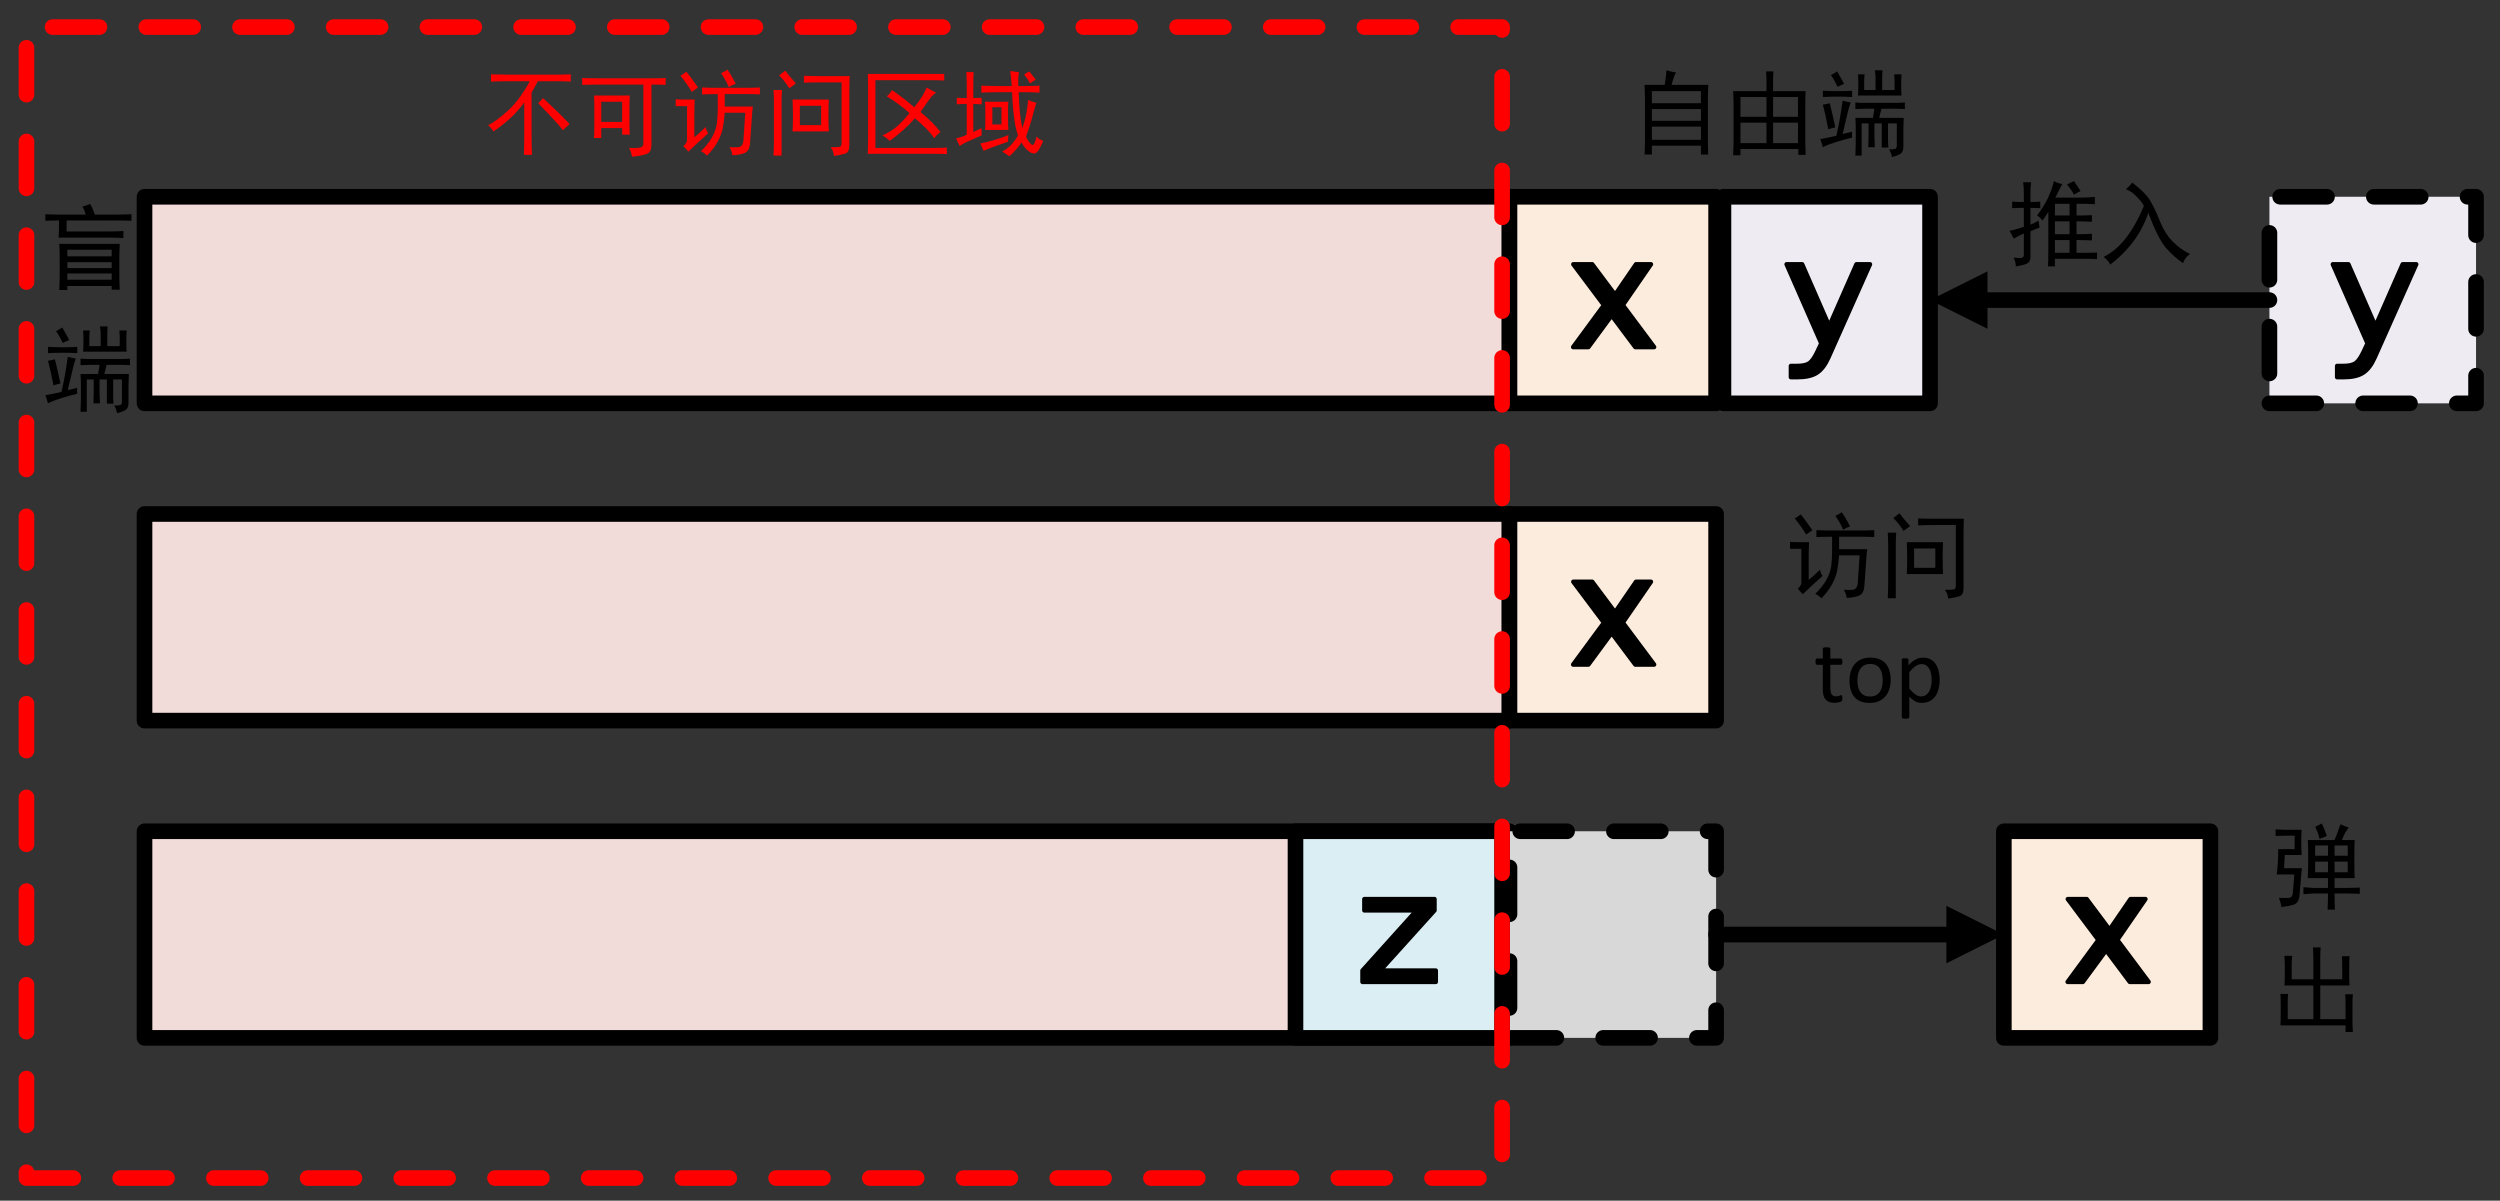 <?xml version="1.0" encoding="UTF-8"?>
<svg xmlns="http://www.w3.org/2000/svg" xmlns:xlink="http://www.w3.org/1999/xlink" width="480.24pt" height="230.64pt" viewBox="0 0 480.24 230.64" version="1.1">
<rect x="0" y="0" width="480.24" height="230.64" fill="#333333" stroke="none"/>
<defs>
<g>
<symbol overflow="visible" id="glyph0-0">
<path style="stroke:none;" d="M 3.75 0 L 3.75 -18.75 L 14.328 -18.75 L 14.328 0 Z M 4.688 -0.938 L 13.391 -0.938 L 13.391 -17.812 L 4.688 -17.812 Z M 4.688 -0.938 "/>
</symbol>
<symbol overflow="visible" id="glyph0-1">
<path style="stroke:none;" d="M 1.359 0 L 7.281 -8.047 L 1.391 -15.906 L 5.016 -15.906 L 9.406 -10.031 L 13.438 -15.906 L 16.297 -15.906 L 10.891 -8.062 L 16.906 0 L 13.297 0 L 8.75 -6.078 L 4.281 0 Z M 1.359 0 "/>
</symbol>
<symbol overflow="visible" id="glyph1-0">
<path style="stroke:none;" d="M 3.75 0 L 3.75 -18.75 L 14.328 -18.75 L 14.328 0 Z M 4.688 -0.938 L 13.391 -0.938 L 13.391 -17.812 L 4.688 -17.812 Z M 4.688 -0.938 "/>
</symbol>
<symbol overflow="visible" id="glyph1-1">
<path style="stroke:none;" d="M 1.359 0 L 7.281 -8.047 L 1.391 -15.906 L 5.016 -15.906 L 9.406 -10.031 L 13.438 -15.906 L 16.297 -15.906 L 10.891 -8.062 L 16.906 0 L 13.297 0 L 8.75 -6.078 L 4.281 0 Z M 1.359 0 "/>
</symbol>
<symbol overflow="visible" id="glyph1-2">
<path style="stroke:none;" d="M 2.078 5.781 L 2.078 3.625 L 3.25 3.625 C 4.344 3.625 5.141 3.445 5.641 3.094 C 6.141 2.738 6.66 1.984 7.203 0.828 L 7.922 -0.703 L 1.25 -15.906 L 4.234 -15.906 L 9.438 -4 L 14.672 -15.906 L 17.266 -15.906 L 9.266 2.031 C 8.641 3.426 7.891 4.398 7.016 4.953 C 6.148 5.504 4.914 5.781 3.312 5.781 Z M 2.078 5.781 "/>
</symbol>
<symbol overflow="visible" id="glyph1-3">
<path style="stroke:none;" d="M 2 0 L 2 -2.172 L 12.406 -13.734 L 2.359 -13.734 L 2.359 -15.906 L 15.828 -15.906 L 15.828 -13.734 L 5.391 -2.172 L 16.078 -2.172 L 16.078 0 Z M 2 0 "/>
</symbol>
<symbol overflow="visible" id="glyph2-0">
<path style="stroke:none;" d="M 15.75 0.922 L 1.969 0.922 L 1.969 -13.578 L 15.75 -13.578 Z M 15.188 -13.078 L 2.469 -13.078 L 2.469 0.422 L 15.188 0.422 Z M 15.188 -13.078 "/>
</symbol>
<symbol overflow="visible" id="glyph2-1">
<path style="stroke:none;" d="M 16.812 -12.516 C 15.969 -12.566 15.238 -12.594 14.625 -12.594 L 10.484 -12.594 C 10.148 -11.938 9.75 -11.207 9.281 -10.406 L 9.281 -1.625 C 9.281 -0.688 9.305 0.367 9.359 1.547 L 7.812 1.547 C 7.852 0.422 7.875 -0.633 7.875 -1.625 L 7.875 -8.516 C 6.426 -6.492 4.457 -4.641 1.969 -2.953 C 1.594 -3.516 1.242 -3.914 0.922 -4.156 C 1.859 -4.57 3.098 -5.473 4.641 -6.859 C 6.191 -8.242 7.625 -10.156 8.938 -12.594 L 4.297 -12.594 C 3.398 -12.594 2.461 -12.566 1.484 -12.516 L 1.484 -13.922 C 2.891 -13.879 3.969 -13.859 4.719 -13.859 L 14.562 -13.859 C 15.164 -13.859 15.914 -13.879 16.812 -13.922 Z M 15.328 -3.172 C 14.441 -4.297 12.848 -6.031 10.547 -8.375 C 10.922 -8.695 11.227 -9.023 11.469 -9.359 C 12.594 -8.328 13.551 -7.422 14.344 -6.641 C 15.145 -5.867 15.895 -5.109 16.594 -4.359 C 16.125 -3.984 15.703 -3.586 15.328 -3.172 Z M 15.328 -3.172 "/>
</symbol>
<symbol overflow="visible" id="glyph2-2">
<path style="stroke:none;" d="M 10.125 -9.844 C 10.082 -9.238 10.062 -8.562 10.062 -7.812 L 10.062 -4.359 C 10.062 -3.566 10.082 -2.891 10.125 -2.328 L 8.656 -2.328 L 8.656 -3.594 L 4.641 -3.594 L 4.641 -1.688 L 3.234 -1.688 C 3.285 -2.02 3.312 -2.562 3.312 -3.312 L 3.312 -7.812 C 3.312 -8.562 3.285 -9.238 3.234 -9.844 Z M 14.625 -13.156 C 15.375 -13.156 16.172 -13.176 17.016 -13.219 L 17.016 -11.891 C 16.266 -11.93 15.492 -11.953 14.703 -11.953 L 14.281 -11.953 L 14.281 -0.359 C 14.281 0.492 14.031 1.047 13.531 1.297 C 13.039 1.555 12.047 1.758 10.547 1.906 C 10.453 1.289 10.266 0.727 9.984 0.219 C 10.973 0.258 11.676 0.234 12.094 0.141 C 12.52 0.047 12.734 -0.211 12.734 -0.641 L 12.734 -11.953 L 4.297 -11.953 C 3.078 -11.953 1.973 -11.93 0.984 -11.891 L 0.984 -13.219 C 1.973 -13.176 3.051 -13.156 4.219 -13.156 Z M 8.656 -4.781 L 8.656 -8.656 L 4.641 -8.656 L 4.641 -4.781 Z M 8.656 -4.781 "/>
</symbol>
<symbol overflow="visible" id="glyph2-3">
<path style="stroke:none;" d="M 5.766 0.844 C 6.703 -0.051 7.426 -0.969 7.938 -1.906 C 8.457 -2.844 8.766 -3.781 8.859 -4.719 C 8.953 -5.656 9 -6.566 9 -7.453 L 9 -10.125 C 7.969 -10.125 6.961 -10.102 5.984 -10.062 L 5.984 -11.391 C 6.828 -11.348 7.531 -11.328 8.094 -11.328 L 15.125 -11.328 C 15.633 -11.328 16.289 -11.348 17.094 -11.391 L 17.094 -10.062 C 16.383 -10.102 15.633 -10.125 14.844 -10.125 L 10.344 -10.125 L 10.344 -7.734 L 15.75 -7.734 C 15.656 -7.223 15.586 -6.5 15.547 -5.562 L 15.188 -0.5 C 15.094 0.352 14.773 0.906 14.234 1.156 C 13.703 1.414 12.895 1.57 11.812 1.625 C 11.77 1.156 11.582 0.641 11.25 0.078 C 12.145 0.117 12.781 0.102 13.156 0.031 C 13.531 -0.039 13.785 -0.406 13.922 -1.062 L 14.281 -6.547 L 10.344 -6.547 C 10.25 -5.422 10.129 -4.469 9.984 -3.688 C 9.848 -2.914 9.547 -2.07 9.078 -1.156 C 8.609 -0.238 7.906 0.707 6.969 1.688 C 6.5 1.27 6.098 0.988 5.766 0.844 Z M 7.172 -2.609 C 6.234 -1.766 5.484 -1.082 4.922 -0.562 C 4.359 -0.039 3.844 0.453 3.375 0.922 C 3 0.492 2.672 0.141 2.391 -0.141 C 2.91 -0.566 3.145 -1.016 3.094 -1.484 L 3.094 -7.812 L 0.922 -7.812 L 0.922 -9.141 C 1.484 -9.098 2.02 -9.078 2.531 -9.078 L 4.578 -9.078 C 4.523 -8.18 4.5 -7.266 4.5 -6.328 L 4.5 -1.828 C 4.926 -2.16 5.656 -2.816 6.688 -3.797 C 6.727 -3.379 6.891 -2.984 7.172 -2.609 Z M 2.953 -14.422 C 3.379 -13.953 4.129 -12.941 5.203 -11.391 C 4.879 -11.16 4.484 -10.879 4.016 -10.547 C 3.305 -11.723 2.578 -12.754 1.828 -13.641 C 2.297 -13.922 2.672 -14.18 2.953 -14.422 Z M 9.641 -14.141 C 10.109 -14.328 10.504 -14.562 10.828 -14.844 C 11.297 -14.227 11.836 -13.312 12.453 -12.094 C 11.984 -11.957 11.535 -11.75 11.109 -11.469 C 10.828 -12.219 10.336 -13.109 9.641 -14.141 Z M 9.641 -14.141 "/>
</symbol>
<symbol overflow="visible" id="glyph2-4">
<path style="stroke:none;" d="M 12.312 -9.078 C 12.258 -8.047 12.234 -6.988 12.234 -5.906 C 12.234 -4.832 12.258 -3.848 12.312 -2.953 L 5.344 -2.953 C 5.395 -3.941 5.422 -4.906 5.422 -5.844 C 5.422 -6.781 5.395 -7.859 5.344 -9.078 Z M 16.312 -13.578 C 16.27 -12.68 16.25 -11.766 16.25 -10.828 L 16.25 -0.281 C 16.25 0.613 15.988 1.141 15.469 1.297 C 14.957 1.461 14.234 1.617 13.297 1.766 C 13.242 1.109 13.031 0.547 12.656 0.078 C 13.645 0.078 14.234 0.051 14.422 0 C 14.609 -0.051 14.723 -0.266 14.766 -0.641 L 14.766 -12.375 L 10.688 -12.375 C 9.52 -12.375 8.469 -12.352 7.531 -12.312 L 7.531 -13.641 C 8.469 -13.598 9.5 -13.578 10.625 -13.578 Z M 3.312 -10.906 C 3.258 -10.102 3.234 -9.445 3.234 -8.938 L 3.234 1.688 L 1.688 1.688 C 1.738 0.75 1.766 -0.117 1.766 -0.922 L 1.766 -8.578 C 1.766 -9.422 1.738 -10.195 1.688 -10.906 Z M 10.828 -4.156 L 10.828 -7.875 L 6.75 -7.875 L 6.75 -4.156 Z M 3.938 -14.625 C 4.5 -13.875 5.18 -13.055 5.984 -12.172 C 5.648 -11.93 5.227 -11.625 4.719 -11.25 C 4.062 -12.281 3.406 -13.102 2.75 -13.719 C 3.219 -14.094 3.613 -14.395 3.938 -14.625 Z M 3.938 -14.625 "/>
</symbol>
<symbol overflow="visible" id="glyph2-5">
<path style="stroke:none;" d="M 16.453 -12.734 C 15.754 -12.773 14.816 -12.797 13.641 -12.797 L 3.234 -12.797 L 3.234 0.219 L 14.703 0.219 C 15.641 0.219 16.391 0.191 16.953 0.141 L 16.953 1.406 C 16.336 1.363 15.539 1.344 14.562 1.344 L 1.766 1.344 C 1.805 0.207 1.828 -0.613 1.828 -1.125 L 1.828 -11.812 C 1.828 -12.613 1.805 -13.344 1.766 -14 L 16.453 -14 Z M 6.406 -10.906 C 8.039 -9.781 9.469 -8.676 10.688 -7.594 C 11.77 -8.863 12.566 -10.129 13.078 -11.391 C 13.598 -11.066 14.207 -10.738 14.906 -10.406 C 14.395 -10.082 13.953 -9.641 13.578 -9.078 C 13.203 -8.516 12.641 -7.719 11.891 -6.688 C 13.484 -5.375 14.77 -4.082 15.75 -2.812 C 15.188 -2.438 14.789 -2.039 14.562 -1.625 C 13.812 -2.75 12.566 -4.035 10.828 -5.484 C 10.129 -4.691 9.414 -3.969 8.688 -3.312 C 7.957 -2.656 7.055 -1.926 5.984 -1.125 C 5.555 -1.551 5.086 -1.906 4.578 -2.188 C 5.516 -2.602 6.359 -3.102 7.109 -3.688 C 7.859 -4.281 8.75 -5.207 9.781 -6.469 C 8.602 -7.551 7.148 -8.629 5.422 -9.703 C 5.891 -10.078 6.219 -10.477 6.406 -10.906 Z M 6.406 -10.906 "/>
</symbol>
<symbol overflow="visible" id="glyph2-6">
<path style="stroke:none;" d="M 12.797 -14.344 C 12.66 -13.738 12.613 -12.848 12.656 -11.672 L 14.141 -11.672 C 14.93 -11.672 15.797 -11.695 16.734 -11.75 L 16.734 -10.406 C 15.848 -10.457 14.984 -10.484 14.141 -10.484 L 12.734 -10.484 C 12.773 -9.211 12.844 -8.023 12.938 -6.922 C 13.031 -5.828 13.195 -4.719 13.438 -3.594 C 13.812 -4.664 14.066 -5.598 14.203 -6.391 C 14.348 -7.191 14.469 -8.062 14.562 -9 C 15.031 -8.77 15.566 -8.582 16.172 -8.438 C 16.035 -8.207 15.836 -7.586 15.578 -6.578 C 15.316 -5.566 15.082 -4.734 14.875 -4.078 C 14.664 -3.422 14.422 -2.719 14.141 -1.969 C 14.328 -1.5 14.594 -1.066 14.938 -0.672 C 15.289 -0.273 15.551 -0.25 15.719 -0.594 C 15.883 -0.945 16.035 -1.406 16.172 -1.969 C 16.453 -1.645 16.875 -1.363 17.438 -1.125 C 17.062 -0.188 16.688 0.504 16.312 0.953 C 15.938 1.398 15.422 1.391 14.766 0.922 C 14.109 0.453 13.617 -0.133 13.297 -0.844 C 13.016 -0.426 12.672 0.016 12.266 0.484 C 11.867 0.961 11.414 1.41 10.906 1.828 C 10.664 1.598 10.219 1.297 9.562 0.922 C 10.219 0.586 10.816 0.129 11.359 -0.453 C 11.898 -1.047 12.312 -1.625 12.594 -2.188 C 12.352 -2.938 12.176 -3.625 12.062 -4.25 C 11.945 -4.883 11.828 -5.766 11.703 -6.891 C 11.586 -8.016 11.508 -9.211 11.469 -10.484 L 8.859 -10.484 C 7.691 -10.484 6.594 -10.457 5.562 -10.406 L 5.562 -11.75 C 6.594 -11.695 7.691 -11.672 8.859 -11.672 L 11.391 -11.672 C 11.348 -12.516 11.254 -13.477 11.109 -14.562 C 11.672 -14.469 12.234 -14.395 12.797 -14.344 Z M 2.75 -11.953 C 2.75 -12.984 2.723 -13.781 2.672 -14.344 L 4.078 -14.344 C 4.035 -13.688 4.016 -12.891 4.016 -11.953 L 4.016 -9.359 C 4.391 -9.359 4.926 -9.379 5.625 -9.422 L 5.625 -8.156 C 4.926 -8.207 4.391 -8.234 4.016 -8.234 L 4.016 -2.812 C 4.242 -2.957 4.781 -3.219 5.625 -3.594 C 5.582 -3.219 5.582 -2.75 5.625 -2.188 C 5.02 -1.906 4.27 -1.578 3.375 -1.203 C 2.488 -0.828 1.832 -0.473 1.406 -0.141 C 1.176 -0.66 0.941 -1.156 0.703 -1.625 C 1.129 -1.719 1.516 -1.82 1.859 -1.938 C 2.211 -2.051 2.508 -2.18 2.75 -2.328 L 2.75 -8.234 C 2.094 -8.234 1.457 -8.207 0.844 -8.156 L 0.844 -9.422 C 1.406 -9.379 2.039 -9.359 2.75 -9.359 Z M 10.688 -4.922 C 10.688 -4.316 10.711 -3.754 10.766 -3.234 L 6.266 -3.234 C 6.305 -3.66 6.328 -4.062 6.328 -4.438 L 6.328 -7.109 C 6.328 -7.672 6.305 -8.188 6.266 -8.656 L 10.766 -8.656 C 10.711 -8.281 10.688 -7.906 10.688 -7.531 Z M 5.344 -0.641 C 6.094 -0.773 6.984 -0.992 8.016 -1.297 C 9.047 -1.609 9.961 -1.926 10.766 -2.25 C 10.711 -1.875 10.688 -1.453 10.688 -0.984 C 10.125 -0.797 9.383 -0.535 8.469 -0.203 C 7.562 0.117 6.734 0.445 5.984 0.781 C 5.797 0.312 5.582 -0.16 5.344 -0.641 Z M 9.422 -4.297 L 9.422 -7.594 L 7.672 -7.594 L 7.672 -4.297 Z M 14.906 -12.172 C 14.625 -12.734 14.25 -13.297 13.781 -13.859 C 14.062 -14.086 14.391 -14.297 14.766 -14.484 C 15.141 -14.016 15.562 -13.477 16.031 -12.875 C 15.613 -12.688 15.238 -12.453 14.906 -12.172 Z M 14.906 -12.172 "/>
</symbol>
<symbol overflow="visible" id="glyph2-7">
<path style="stroke:none;" d="M 9 -14.281 C 8.719 -13.852 8.438 -13.055 8.156 -11.891 L 15.188 -11.891 C 15.145 -10.805 15.125 -9.82 15.125 -8.938 L 15.125 -1.062 C 15.125 -0.207 15.145 0.641 15.188 1.484 L 13.781 1.484 L 13.781 -0.219 L 4.359 -0.219 L 4.359 1.484 L 2.953 1.484 C 3.004 0.586 3.031 -0.234 3.031 -0.984 L 3.031 -9 C 3.031 -9.844 3.004 -10.805 2.953 -11.891 L 6.828 -11.891 C 7.016 -13.148 7.129 -14.086 7.172 -14.703 C 7.734 -14.516 8.344 -14.375 9 -14.281 Z M 13.781 -1.344 L 13.781 -3.875 L 4.359 -3.875 L 4.359 -1.344 Z M 13.781 -8.375 L 13.781 -10.688 L 4.359 -10.688 L 4.359 -8.375 Z M 13.781 -5 L 13.781 -7.25 L 4.359 -7.25 L 4.359 -5 Z M 13.781 -5 "/>
</symbol>
<symbol overflow="visible" id="glyph2-8">
<path style="stroke:none;" d="M 8.375 -12.656 C 8.375 -13.219 8.348 -13.828 8.297 -14.484 L 9.703 -14.484 C 9.66 -13.879 9.641 -13.27 9.641 -12.656 L 9.641 -10.688 L 15.891 -10.688 C 15.848 -9.844 15.828 -9.07 15.828 -8.375 L 15.828 -1.266 C 15.828 -0.516 15.848 0.422 15.891 1.547 L 14.484 1.547 L 14.484 0.422 L 3.375 0.422 L 3.375 1.625 L 1.969 1.625 C 2.02 0.539 2.047 -0.352 2.047 -1.062 L 2.047 -8.516 C 2.047 -9.172 2.02 -9.895 1.969 -10.688 L 8.375 -10.688 Z M 8.375 -0.703 L 8.375 -4.641 L 3.375 -4.641 L 3.375 -0.703 Z M 8.375 -5.766 L 8.375 -9.562 L 3.375 -9.562 L 3.375 -5.766 Z M 14.422 -0.703 L 14.422 -4.641 L 9.641 -4.641 L 9.641 -0.703 Z M 14.422 -5.766 L 14.422 -9.562 L 9.641 -9.562 L 9.641 -5.766 Z M 14.422 -5.766 "/>
</symbol>
<symbol overflow="visible" id="glyph2-9">
<path style="stroke:none;" d="M 12.516 0.141 L 12.516 -4.5 L 11.109 -4.5 L 11.109 -1.906 C 11.109 -1.625 11.133 -0.961 11.188 0.078 L 9.922 0.078 C 9.961 -0.91 9.984 -1.547 9.984 -1.828 L 9.984 -4.5 L 8.656 -4.5 L 8.656 1.688 L 7.453 1.688 C 7.504 0.508 7.531 -0.848 7.531 -2.391 C 7.531 -3.941 7.504 -5 7.453 -5.562 L 10.828 -5.562 C 10.922 -6.07 11.016 -6.656 11.109 -7.312 L 9.078 -7.312 C 8.797 -7.312 8.254 -7.289 7.453 -7.25 L 7.453 -8.516 C 7.879 -8.461 8.375 -8.438 8.938 -8.438 L 15.125 -8.438 C 15.82 -8.438 16.43 -8.461 16.953 -8.516 L 16.953 -7.25 C 16.391 -7.289 15.781 -7.312 15.125 -7.312 L 12.453 -7.312 L 12.031 -5.562 L 16.734 -5.562 C 16.691 -4.531 16.672 -3.828 16.672 -3.453 L 16.672 -0.078 C 16.672 0.629 16.492 1.098 16.141 1.328 C 15.785 1.566 15.234 1.781 14.484 1.969 C 14.348 1.363 14.16 0.875 13.922 0.5 C 14.441 0.5 14.816 0.473 15.047 0.422 C 15.285 0.379 15.406 0.145 15.406 -0.281 L 15.406 -4.5 L 13.719 -4.5 L 13.719 -1.484 C 13.719 -0.961 13.738 -0.422 13.781 0.141 Z M 9.219 -13.922 C 9.164 -13.453 9.141 -12.914 9.141 -12.312 L 9.141 -10.906 L 11.328 -10.906 L 11.328 -13.156 C 11.328 -13.664 11.281 -14.18 11.188 -14.703 L 12.656 -14.703 C 12.613 -14.141 12.594 -13.578 12.594 -13.016 L 12.594 -10.906 L 14.984 -10.906 L 14.984 -12.375 C 14.984 -12.938 14.957 -13.453 14.906 -13.922 L 16.312 -13.922 C 16.27 -13.359 16.25 -12.656 16.25 -11.812 C 16.25 -11.02 16.27 -10.363 16.312 -9.844 L 7.953 -9.844 C 7.992 -10.5 8.016 -11.227 8.016 -12.031 C 8.016 -12.82 7.992 -13.453 7.953 -13.922 Z M 3.797 -2.109 C 4.129 -3.609 4.363 -4.77 4.5 -5.594 C 4.645 -6.414 4.812 -7.504 5 -8.859 C 5.508 -8.723 6.023 -8.609 6.547 -8.516 C 6.305 -7.898 6.082 -7.113 5.875 -6.156 C 5.664 -5.195 5.375 -3.969 5 -2.469 C 5.469 -2.562 6.078 -2.703 6.828 -2.891 C 6.773 -2.461 6.773 -2.086 6.828 -1.766 C 5.984 -1.578 4.961 -1.297 3.766 -0.922 C 2.566 -0.547 1.711 -0.211 1.203 0.078 C 1.016 -0.586 0.848 -1.109 0.703 -1.484 C 1.734 -1.672 2.766 -1.879 3.797 -2.109 Z M 2.25 -3.375 C 1.926 -5.156 1.578 -6.727 1.203 -8.094 C 1.805 -8.188 2.25 -8.281 2.531 -8.375 C 2.906 -6.875 3.258 -5.328 3.594 -3.734 C 3.164 -3.641 2.719 -3.52 2.25 -3.375 Z M 6.828 -9.562 C 5.93 -9.613 5.016 -9.641 4.078 -9.641 C 3.141 -9.641 2.18 -9.613 1.203 -9.562 L 1.203 -10.766 C 2.234 -10.711 3.191 -10.688 4.078 -10.688 C 5.016 -10.688 5.93 -10.711 6.828 -10.766 Z M 3.938 -14.484 C 4.406 -13.691 4.852 -12.895 5.281 -12.094 L 4.016 -11.531 C 3.641 -12.375 3.219 -13.125 2.75 -13.781 C 3.219 -14.02 3.613 -14.254 3.938 -14.484 Z M 3.938 -14.484 "/>
</symbol>
<symbol overflow="visible" id="glyph2-10">
<path style="stroke:none;" d="M 4.156 -12.797 C 4.102 -12.191 4.078 -11.629 4.078 -11.109 L 4.078 -8.297 L 8.234 -8.297 L 8.234 -12.453 C 8.234 -13.109 8.207 -13.766 8.156 -14.422 L 9.641 -14.422 C 9.586 -13.859 9.562 -13.203 9.562 -12.453 L 9.562 -8.297 L 13.781 -8.297 L 13.781 -10.906 C 13.781 -11.656 13.758 -12.266 13.719 -12.734 L 15.188 -12.734 C 15.145 -12.266 15.125 -11.629 15.125 -10.828 L 15.125 -8.938 C 15.125 -8.188 15.145 -7.578 15.188 -7.109 L 9.562 -7.109 L 9.562 -0.641 L 14.422 -0.641 L 14.422 -3.594 C 14.422 -4.289 14.395 -4.898 14.344 -5.422 L 15.828 -5.422 C 15.773 -4.898 15.75 -4.312 15.75 -3.656 L 15.75 -0.5 C 15.75 0.445 15.773 1.223 15.828 1.828 L 14.422 1.828 L 14.422 0.562 L 1.906 0.562 C 1.945 0 1.969 -0.68 1.969 -1.484 L 1.969 -3.594 C 1.969 -4.383 1.945 -5.016 1.906 -5.484 L 3.375 -5.484 C 3.332 -5.016 3.312 -4.383 3.312 -3.594 L 3.312 -0.641 L 8.234 -0.641 L 8.234 -7.109 L 2.672 -7.109 C 2.723 -7.578 2.75 -8.16 2.75 -8.859 L 2.75 -11.047 C 2.75 -11.648 2.723 -12.234 2.672 -12.797 Z M 4.156 -12.797 "/>
</symbol>
<symbol overflow="visible" id="glyph3-0">
<path style="stroke:none;" d="M 15.75 0.922 L 1.969 0.922 L 1.969 -13.578 L 15.75 -13.578 Z M 15.188 -13.078 L 2.469 -13.078 L 2.469 0.422 L 15.188 0.422 Z M 15.188 -13.078 "/>
</symbol>
<symbol overflow="visible" id="glyph3-1">
<path style="stroke:none;" d="M 14.984 -7.172 C 14.93 -6.285 14.906 -5.16 14.906 -3.797 L 14.906 -1.266 C 14.906 -0.516 14.93 0.445 14.984 1.625 L 13.438 1.625 L 13.438 0.922 L 4.922 0.922 L 4.922 1.688 L 3.375 1.688 C 3.426 0.508 3.453 -0.473 3.453 -1.266 L 3.453 -3.797 C 3.453 -5.203 3.426 -6.328 3.375 -7.172 Z M 9.281 -14.844 C 9.52 -14.469 9.707 -14.102 9.844 -13.75 C 9.988 -13.395 10.109 -13.078 10.203 -12.797 L 14.344 -12.797 C 15.375 -12.797 16.336 -12.82 17.234 -12.875 L 17.234 -11.609 C 16.336 -11.648 15.375 -11.672 14.344 -11.672 L 4.781 -11.672 L 4.781 -9.562 L 13.016 -9.562 C 13.859 -9.562 14.75 -9.586 15.688 -9.641 L 15.688 -8.297 C 14.75 -8.348 13.859 -8.375 13.016 -8.375 L 3.234 -8.375 C 3.285 -9.031 3.312 -9.641 3.312 -10.203 L 3.312 -11.672 C 2.508 -11.672 1.641 -11.648 0.703 -11.609 L 0.703 -12.875 C 1.547 -12.82 2.391 -12.797 3.234 -12.797 L 8.438 -12.797 C 8.301 -13.359 8.094 -13.875 7.812 -14.344 C 8.414 -14.488 8.906 -14.656 9.281 -14.844 Z M 13.438 -4.781 L 13.438 -6.047 L 4.922 -6.047 L 4.922 -4.781 Z M 13.438 -0.281 L 13.438 -1.484 L 4.922 -1.484 L 4.922 -0.281 Z M 13.438 -2.531 L 13.438 -3.656 L 4.922 -3.656 L 4.922 -2.531 Z M 13.438 -2.531 "/>
</symbol>
<symbol overflow="visible" id="glyph3-2">
<path style="stroke:none;" d="M 12.516 0.141 L 12.516 -4.5 L 11.109 -4.5 L 11.109 -1.906 C 11.109 -1.625 11.133 -0.961 11.188 0.078 L 9.922 0.078 C 9.961 -0.91 9.984 -1.547 9.984 -1.828 L 9.984 -4.5 L 8.656 -4.5 L 8.656 1.688 L 7.453 1.688 C 7.504 0.508 7.531 -0.848 7.531 -2.391 C 7.531 -3.941 7.504 -5 7.453 -5.562 L 10.828 -5.562 C 10.922 -6.07 11.016 -6.656 11.109 -7.312 L 9.078 -7.312 C 8.797 -7.312 8.254 -7.289 7.453 -7.25 L 7.453 -8.516 C 7.879 -8.461 8.375 -8.438 8.938 -8.438 L 15.125 -8.438 C 15.82 -8.438 16.43 -8.461 16.953 -8.516 L 16.953 -7.25 C 16.391 -7.289 15.781 -7.312 15.125 -7.312 L 12.453 -7.312 L 12.031 -5.562 L 16.734 -5.562 C 16.691 -4.531 16.672 -3.828 16.672 -3.453 L 16.672 -0.078 C 16.672 0.629 16.492 1.098 16.141 1.328 C 15.785 1.566 15.234 1.781 14.484 1.969 C 14.348 1.363 14.16 0.875 13.922 0.5 C 14.441 0.5 14.816 0.473 15.047 0.422 C 15.285 0.379 15.406 0.145 15.406 -0.281 L 15.406 -4.5 L 13.719 -4.5 L 13.719 -1.484 C 13.719 -0.961 13.738 -0.422 13.781 0.141 Z M 9.219 -13.922 C 9.164 -13.453 9.141 -12.914 9.141 -12.312 L 9.141 -10.906 L 11.328 -10.906 L 11.328 -13.156 C 11.328 -13.664 11.281 -14.18 11.188 -14.703 L 12.656 -14.703 C 12.613 -14.141 12.594 -13.578 12.594 -13.016 L 12.594 -10.906 L 14.984 -10.906 L 14.984 -12.375 C 14.984 -12.938 14.957 -13.453 14.906 -13.922 L 16.312 -13.922 C 16.27 -13.359 16.25 -12.656 16.25 -11.812 C 16.25 -11.02 16.27 -10.363 16.312 -9.844 L 7.953 -9.844 C 7.992 -10.5 8.016 -11.227 8.016 -12.031 C 8.016 -12.82 7.992 -13.453 7.953 -13.922 Z M 3.797 -2.109 C 4.129 -3.609 4.363 -4.77 4.5 -5.594 C 4.645 -6.414 4.812 -7.504 5 -8.859 C 5.508 -8.723 6.023 -8.609 6.547 -8.516 C 6.305 -7.898 6.082 -7.113 5.875 -6.156 C 5.664 -5.195 5.375 -3.969 5 -2.469 C 5.469 -2.562 6.078 -2.703 6.828 -2.891 C 6.773 -2.461 6.773 -2.086 6.828 -1.766 C 5.984 -1.578 4.961 -1.297 3.766 -0.922 C 2.566 -0.547 1.711 -0.211 1.203 0.078 C 1.016 -0.586 0.848 -1.109 0.703 -1.484 C 1.734 -1.672 2.766 -1.879 3.797 -2.109 Z M 2.25 -3.375 C 1.926 -5.156 1.578 -6.727 1.203 -8.094 C 1.805 -8.188 2.25 -8.281 2.531 -8.375 C 2.906 -6.875 3.258 -5.328 3.594 -3.734 C 3.164 -3.641 2.719 -3.52 2.25 -3.375 Z M 6.828 -9.562 C 5.93 -9.613 5.016 -9.641 4.078 -9.641 C 3.141 -9.641 2.18 -9.613 1.203 -9.562 L 1.203 -10.766 C 2.234 -10.711 3.191 -10.688 4.078 -10.688 C 5.016 -10.688 5.93 -10.711 6.828 -10.766 Z M 3.938 -14.484 C 4.406 -13.691 4.852 -12.895 5.281 -12.094 L 4.016 -11.531 C 3.641 -12.375 3.219 -13.125 2.75 -13.781 C 3.219 -14.02 3.613 -14.254 3.938 -14.484 Z M 3.938 -14.484 "/>
</symbol>
<symbol overflow="visible" id="glyph3-3">
<path style="stroke:none;" d="M 10.688 -14.141 C 10.551 -13.898 10.375 -13.555 10.156 -13.109 C 9.945 -12.672 9.68 -12.145 9.359 -11.531 L 14.203 -11.531 C 15.234 -11.531 16.148 -11.578 16.953 -11.672 L 16.953 -10.266 C 16.109 -10.316 15.191 -10.344 14.203 -10.344 L 13.438 -10.344 L 13.438 -8.094 C 14.695 -8.094 15.68 -8.113 16.391 -8.156 L 16.391 -6.891 C 15.68 -6.941 14.695 -6.969 13.438 -6.969 L 13.438 -4.5 C 14.75 -4.5 15.734 -4.523 16.391 -4.578 L 16.391 -3.312 C 15.734 -3.352 14.75 -3.375 13.438 -3.375 L 13.438 -0.922 L 14.625 -0.922 C 15.613 -0.922 16.531 -0.941 17.375 -0.984 L 17.375 0.281 C 16.531 0.238 15.613 0.219 14.625 0.219 L 9.281 0.219 L 9.281 1.688 L 7.953 1.688 C 7.992 0.895 8.016 -0.273 8.016 -1.828 L 8.016 -8.797 C 7.734 -8.328 7.359 -7.766 6.891 -7.109 C 6.66 -7.484 6.312 -7.812 5.844 -8.094 C 6.727 -9.258 7.426 -10.379 7.938 -11.453 C 8.457 -12.535 8.836 -13.617 9.078 -14.703 C 9.586 -14.422 10.125 -14.234 10.688 -14.141 Z M 3.312 -12.516 C 3.312 -13.172 3.266 -13.828 3.172 -14.484 L 4.719 -14.484 C 4.625 -13.922 4.578 -13.266 4.578 -12.516 L 4.578 -10.688 C 5.086 -10.688 5.719 -10.711 6.469 -10.766 L 6.469 -9.5 C 5.719 -9.539 5.086 -9.562 4.578 -9.562 L 4.578 -6.328 C 5.047 -6.516 5.562 -6.773 6.125 -7.109 C 6.164 -6.734 6.234 -6.285 6.328 -5.766 C 5.91 -5.629 5.328 -5.395 4.578 -5.062 L 4.578 0.141 C 4.523 0.566 4.332 0.883 4 1.094 C 3.676 1.301 2.93 1.5 1.766 1.688 C 1.805 1.27 1.664 0.707 1.344 0 C 2.133 0.094 2.66 0.102 2.922 0.031 C 3.18 -0.039 3.312 -0.238 3.312 -0.562 L 3.312 -4.641 C 2.977 -4.504 2.32 -4.176 1.344 -3.656 C 1.195 -4.031 0.938 -4.523 0.562 -5.141 C 1.082 -5.234 2 -5.488 3.312 -5.906 L 3.312 -9.562 C 2.375 -9.562 1.625 -9.539 1.062 -9.5 L 1.062 -10.766 C 1.57 -10.711 2.32 -10.688 3.312 -10.688 Z M 12.094 -4.5 L 12.094 -6.969 L 9.281 -6.969 L 9.281 -4.5 Z M 12.094 -0.922 L 12.094 -3.375 L 9.281 -3.375 L 9.281 -0.922 Z M 12.094 -8.094 L 12.094 -10.344 L 9.281 -10.344 L 9.281 -8.094 Z M 12.938 -14.703 C 13.176 -14.328 13.598 -13.691 14.203 -12.797 C 13.973 -12.703 13.551 -12.469 12.938 -12.094 C 12.75 -12.52 12.305 -13.176 11.609 -14.062 C 12.211 -14.344 12.656 -14.555 12.938 -14.703 Z M 12.938 -14.703 "/>
</symbol>
<symbol overflow="visible" id="glyph3-4">
<path style="stroke:none;" d="M 15.891 1.062 C 14.766 0.301 13.688 -0.66 12.656 -1.828 C 11.625 -3.004 10.477 -5.254 9.219 -8.578 C 7.906 -4.691 5.469 -1.383 1.906 1.344 C 1.719 0.875 1.297 0.379 0.641 -0.141 C 3.68 -1.598 6.258 -4.859 8.375 -9.922 C 8.227 -10.297 7.801 -10.859 7.094 -11.609 C 6.395 -12.359 5.672 -12.875 4.922 -13.156 C 5.441 -13.57 5.844 -13.992 6.125 -14.422 C 7.289 -13.523 8.223 -12.676 8.922 -11.875 C 9.629 -11.082 10.52 -9.348 11.594 -6.672 C 12.676 -4.004 14.555 -2.016 17.234 -0.703 C 16.578 -0.234 16.129 0.352 15.891 1.062 Z M 15.891 1.062 "/>
</symbol>
<symbol overflow="visible" id="glyph3-5">
<path style="stroke:none;" d="M 10.969 1.688 C 11.02 0.613 11.047 -0.414 11.047 -1.406 L 8.297 -1.406 C 7.547 -1.363 6.891 -1.316 6.328 -1.266 L 6.328 -2.609 C 6.891 -2.555 7.547 -2.508 8.297 -2.469 L 11.047 -2.469 L 11.047 -4.359 L 7.172 -4.359 C 7.223 -5.535 7.25 -6.801 7.25 -8.156 C 7.25 -9.52 7.223 -10.691 7.172 -11.672 L 12.312 -11.672 C 12.727 -12.66 13.102 -13.672 13.438 -14.703 C 13.945 -14.461 14.484 -14.25 15.047 -14.062 C 14.578 -13.551 14.133 -12.754 13.719 -11.672 L 16.172 -11.672 C 16.129 -10.785 16.109 -9.594 16.109 -8.094 C 16.109 -6.594 16.129 -5.348 16.172 -4.359 L 12.312 -4.359 L 12.312 -2.469 L 14.703 -2.469 C 15.305 -2.469 16.125 -2.488 17.156 -2.531 L 17.156 -1.344 C 16.219 -1.383 15.422 -1.406 14.766 -1.406 L 12.312 -1.406 C 12.312 -0.32 12.332 0.707 12.375 1.688 Z M 5.984 -13.641 C 5.93 -12.891 5.906 -12.141 5.906 -11.391 C 5.906 -10.641 5.93 -9.773 5.984 -8.797 L 2.75 -8.797 L 2.609 -6.266 L 6.047 -6.266 C 5.953 -5.609 5.883 -4.926 5.844 -4.219 L 5.562 -0.922 C 5.469 0.023 5.055 0.594 4.328 0.781 C 3.598 0.969 2.859 1.109 2.109 1.203 C 2.016 0.586 1.852 0 1.625 -0.562 C 2.695 -0.52 3.395 -0.531 3.719 -0.594 C 4.051 -0.664 4.242 -0.984 4.297 -1.547 L 4.578 -5.062 L 1.203 -5.062 C 1.391 -6.562 1.484 -8.18 1.484 -9.922 L 4.641 -9.922 L 4.641 -12.516 C 3.098 -12.516 1.879 -12.492 0.984 -12.453 L 0.984 -13.719 C 1.734 -13.664 2.461 -13.641 3.172 -13.641 Z M 14.844 -5.484 L 14.844 -7.531 L 12.312 -7.531 L 12.312 -5.484 Z M 11.047 -5.484 L 11.047 -7.531 L 8.578 -7.531 L 8.578 -5.484 Z M 14.844 -8.656 L 14.844 -10.625 L 12.312 -10.625 L 12.312 -8.656 Z M 11.047 -8.656 L 11.047 -10.625 L 8.578 -10.625 L 8.578 -8.656 Z M 9.422 -11.891 C 9.234 -12.734 8.953 -13.504 8.578 -14.203 L 9.844 -14.844 C 10.176 -14.227 10.504 -13.43 10.828 -12.453 C 10.41 -12.305 9.941 -12.117 9.422 -11.891 Z M 9.422 -11.891 "/>
</symbol>
<symbol overflow="visible" id="glyph4-0">
<path style="stroke:none;" d="M 8.594 -11.375 L 8.594 0 L 0.391 0 L 0.391 -11.375 Z M 7.828 -0.719 L 7.828 -10.656 L 1.141 -10.656 L 1.141 -0.719 Z M 6.734 -7.516 C 6.734 -7.172 6.68 -6.863 6.578 -6.594 C 6.484 -6.32 6.344 -6.094 6.156 -5.906 C 5.969 -5.727 5.75 -5.582 5.5 -5.469 C 5.25 -5.363 4.973 -5.305 4.672 -5.297 L 4.625 -3.953 C 4.625 -3.898 4.582 -3.859 4.5 -3.828 C 4.414 -3.805 4.297 -3.797 4.141 -3.797 C 4.055 -3.797 3.984 -3.797 3.922 -3.797 C 3.859 -3.805 3.805 -3.816 3.766 -3.828 C 3.734 -3.836 3.707 -3.852 3.688 -3.875 C 3.676 -3.895 3.672 -3.922 3.672 -3.953 L 3.625 -5.578 C 3.613 -5.754 3.645 -5.875 3.719 -5.938 C 3.801 -6.008 3.914 -6.047 4.062 -6.047 L 4.219 -6.047 C 4.477 -6.047 4.695 -6.082 4.875 -6.156 C 5.051 -6.227 5.191 -6.328 5.297 -6.453 C 5.41 -6.578 5.488 -6.723 5.531 -6.891 C 5.582 -7.066 5.609 -7.25 5.609 -7.438 C 5.609 -7.875 5.484 -8.219 5.234 -8.469 C 4.992 -8.719 4.609 -8.844 4.078 -8.844 C 3.859 -8.844 3.66 -8.816 3.484 -8.766 C 3.305 -8.723 3.148 -8.676 3.016 -8.625 C 2.891 -8.57 2.781 -8.52 2.688 -8.469 C 2.602 -8.426 2.539 -8.406 2.5 -8.406 C 2.488 -8.406 2.473 -8.41 2.453 -8.422 C 2.43 -8.43 2.41 -8.453 2.391 -8.484 C 2.367 -8.516 2.352 -8.555 2.344 -8.609 C 2.344 -8.672 2.344 -8.75 2.344 -8.844 C 2.344 -8.938 2.348 -9.016 2.359 -9.078 C 2.367 -9.148 2.398 -9.207 2.453 -9.25 C 2.492 -9.289 2.57 -9.336 2.688 -9.391 C 2.801 -9.441 2.938 -9.492 3.094 -9.547 C 3.258 -9.598 3.438 -9.641 3.625 -9.672 C 3.82 -9.711 4.023 -9.734 4.234 -9.734 C 4.672 -9.734 5.047 -9.672 5.359 -9.547 C 5.68 -9.43 5.941 -9.273 6.141 -9.078 C 6.336 -8.879 6.484 -8.645 6.578 -8.375 C 6.68 -8.102 6.734 -7.816 6.734 -7.516 Z M 4.828 -2.406 C 4.828 -2.281 4.816 -2.176 4.797 -2.094 C 4.773 -2.008 4.738 -1.941 4.688 -1.891 C 4.633 -1.836 4.566 -1.797 4.484 -1.766 C 4.398 -1.742 4.297 -1.734 4.172 -1.734 C 4.047 -1.734 3.941 -1.742 3.859 -1.766 C 3.773 -1.797 3.703 -1.836 3.641 -1.891 C 3.586 -1.941 3.551 -2.008 3.531 -2.094 C 3.508 -2.176 3.5 -2.281 3.5 -2.406 C 3.5 -2.52 3.508 -2.617 3.531 -2.703 C 3.551 -2.797 3.586 -2.867 3.641 -2.922 C 3.703 -2.973 3.773 -3.008 3.859 -3.031 C 3.941 -3.051 4.047 -3.062 4.172 -3.062 C 4.297 -3.062 4.398 -3.051 4.484 -3.031 C 4.566 -3.008 4.633 -2.973 4.688 -2.922 C 4.738 -2.867 4.773 -2.797 4.797 -2.703 C 4.816 -2.617 4.828 -2.52 4.828 -2.406 Z M 0 3.484 Z M 0 3.484 "/>
</symbol>
<symbol overflow="visible" id="glyph4-1">
<path style="stroke:none;" d="M 5.453 -0.797 C 5.453 -0.629 5.441 -0.492 5.422 -0.391 C 5.398 -0.297 5.363 -0.223 5.312 -0.172 C 5.27 -0.129 5.203 -0.086 5.109 -0.047 C 5.016 -0.004 4.906 0.023 4.781 0.047 C 4.664 0.078 4.539 0.102 4.406 0.125 C 4.27 0.145 4.133 0.156 4 0.156 C 3.594 0.156 3.238 0.102 2.938 0 C 2.645 -0.113 2.406 -0.281 2.219 -0.5 C 2.031 -0.719 1.895 -0.992 1.812 -1.328 C 1.727 -1.672 1.688 -2.07 1.688 -2.531 L 1.688 -7.156 L 0.578 -7.156 C 0.492 -7.156 0.426 -7.203 0.375 -7.297 C 0.32 -7.391 0.297 -7.539 0.297 -7.75 C 0.297 -7.863 0.301 -7.957 0.312 -8.031 C 0.32 -8.102 0.336 -8.164 0.359 -8.219 C 0.391 -8.27 0.422 -8.305 0.453 -8.328 C 0.492 -8.348 0.539 -8.359 0.594 -8.359 L 1.688 -8.359 L 1.688 -10.234 C 1.688 -10.273 1.695 -10.312 1.719 -10.344 C 1.738 -10.383 1.773 -10.414 1.828 -10.438 C 1.891 -10.469 1.969 -10.488 2.062 -10.5 C 2.156 -10.508 2.27 -10.516 2.406 -10.516 C 2.551 -10.516 2.672 -10.508 2.766 -10.5 C 2.859 -10.488 2.93 -10.469 2.984 -10.438 C 3.035 -10.414 3.07 -10.383 3.094 -10.344 C 3.125 -10.312 3.141 -10.273 3.141 -10.234 L 3.141 -8.359 L 5.172 -8.359 C 5.211 -8.359 5.25 -8.348 5.281 -8.328 C 5.32 -8.305 5.352 -8.27 5.375 -8.219 C 5.406 -8.164 5.426 -8.102 5.438 -8.031 C 5.445 -7.957 5.453 -7.863 5.453 -7.75 C 5.453 -7.539 5.426 -7.391 5.375 -7.297 C 5.32 -7.203 5.254 -7.156 5.172 -7.156 L 3.141 -7.156 L 3.141 -2.75 C 3.141 -2.195 3.219 -1.781 3.375 -1.5 C 3.539 -1.227 3.832 -1.094 4.25 -1.094 C 4.383 -1.094 4.504 -1.102 4.609 -1.125 C 4.711 -1.156 4.805 -1.18 4.891 -1.203 C 4.973 -1.234 5.039 -1.266 5.094 -1.297 C 5.156 -1.328 5.207 -1.344 5.25 -1.344 C 5.281 -1.344 5.305 -1.332 5.328 -1.312 C 5.359 -1.301 5.379 -1.273 5.391 -1.234 C 5.41 -1.191 5.426 -1.133 5.438 -1.062 C 5.445 -0.988 5.453 -0.898 5.453 -0.797 Z M 5.453 -0.797 "/>
</symbol>
<symbol overflow="visible" id="glyph4-2">
<path style="stroke:none;" d="M 8.703 -4.266 C 8.703 -3.617 8.613 -3.023 8.438 -2.484 C 8.27 -1.941 8.02 -1.473 7.688 -1.078 C 7.352 -0.691 6.93 -0.383 6.422 -0.156 C 5.91 0.062 5.32 0.172 4.656 0.172 C 4.008 0.172 3.441 0.078 2.953 -0.109 C 2.473 -0.305 2.07 -0.586 1.75 -0.953 C 1.426 -1.328 1.188 -1.781 1.031 -2.312 C 0.875 -2.844 0.797 -3.441 0.797 -4.109 C 0.797 -4.754 0.879 -5.348 1.047 -5.891 C 1.211 -6.43 1.461 -6.895 1.797 -7.281 C 2.129 -7.676 2.547 -7.984 3.047 -8.203 C 3.555 -8.422 4.148 -8.531 4.828 -8.531 C 5.473 -8.531 6.035 -8.43 6.516 -8.234 C 7.004 -8.047 7.41 -7.766 7.734 -7.391 C 8.055 -7.023 8.297 -6.578 8.453 -6.047 C 8.617 -5.516 8.703 -4.922 8.703 -4.266 Z M 7.172 -4.172 C 7.172 -4.598 7.129 -5 7.047 -5.375 C 6.973 -5.758 6.844 -6.094 6.656 -6.375 C 6.477 -6.664 6.234 -6.895 5.922 -7.062 C 5.609 -7.227 5.223 -7.312 4.766 -7.312 C 4.336 -7.312 3.969 -7.234 3.656 -7.078 C 3.352 -6.93 3.102 -6.719 2.906 -6.438 C 2.707 -6.156 2.555 -5.82 2.453 -5.438 C 2.359 -5.062 2.312 -4.648 2.312 -4.203 C 2.312 -3.766 2.348 -3.352 2.422 -2.969 C 2.504 -2.594 2.641 -2.266 2.828 -1.984 C 3.016 -1.703 3.258 -1.477 3.562 -1.312 C 3.875 -1.145 4.266 -1.062 4.734 -1.062 C 5.148 -1.062 5.516 -1.133 5.828 -1.281 C 6.141 -1.438 6.395 -1.648 6.594 -1.922 C 6.789 -2.203 6.938 -2.531 7.031 -2.906 C 7.125 -3.289 7.172 -3.711 7.172 -4.172 Z M 7.172 -4.172 "/>
</symbol>
<symbol overflow="visible" id="glyph4-3">
<path style="stroke:none;" d="M 8.625 -4.297 C 8.625 -3.609 8.547 -2.988 8.391 -2.438 C 8.242 -1.883 8.023 -1.414 7.734 -1.031 C 7.441 -0.645 7.082 -0.348 6.656 -0.141 C 6.227 0.066 5.738 0.172 5.188 0.172 C 4.957 0.172 4.742 0.145 4.547 0.094 C 4.348 0.051 4.148 -0.016 3.953 -0.109 C 3.766 -0.211 3.578 -0.344 3.391 -0.5 C 3.203 -0.656 3.004 -0.832 2.797 -1.031 L 2.797 2.922 C 2.797 2.961 2.781 3 2.75 3.031 C 2.727 3.07 2.691 3.102 2.641 3.125 C 2.586 3.156 2.516 3.176 2.422 3.188 C 2.328 3.195 2.207 3.203 2.062 3.203 C 1.926 3.203 1.812 3.195 1.719 3.188 C 1.625 3.176 1.547 3.156 1.484 3.125 C 1.43 3.102 1.395 3.07 1.375 3.031 C 1.352 3 1.344 2.961 1.344 2.922 L 1.344 -8.125 C 1.344 -8.176 1.348 -8.219 1.359 -8.25 C 1.379 -8.289 1.414 -8.32 1.469 -8.344 C 1.531 -8.363 1.598 -8.379 1.672 -8.391 C 1.754 -8.398 1.859 -8.406 1.984 -8.406 C 2.098 -8.406 2.195 -8.398 2.281 -8.391 C 2.363 -8.379 2.43 -8.363 2.484 -8.344 C 2.535 -8.32 2.57 -8.289 2.594 -8.25 C 2.613 -8.219 2.625 -8.176 2.625 -8.125 L 2.625 -7.062 C 2.863 -7.312 3.094 -7.523 3.312 -7.703 C 3.531 -7.891 3.754 -8.039 3.984 -8.156 C 4.211 -8.281 4.441 -8.375 4.672 -8.438 C 4.91 -8.5 5.164 -8.531 5.438 -8.531 C 6.008 -8.531 6.492 -8.414 6.891 -8.188 C 7.297 -7.969 7.625 -7.664 7.875 -7.281 C 8.133 -6.895 8.32 -6.441 8.438 -5.922 C 8.562 -5.41 8.625 -4.867 8.625 -4.297 Z M 7.094 -4.125 C 7.094 -4.531 7.062 -4.922 7 -5.297 C 6.938 -5.68 6.828 -6.02 6.672 -6.312 C 6.523 -6.602 6.328 -6.836 6.078 -7.016 C 5.828 -7.191 5.516 -7.281 5.141 -7.281 C 4.953 -7.281 4.766 -7.25 4.578 -7.188 C 4.398 -7.133 4.219 -7.047 4.031 -6.922 C 3.844 -6.805 3.645 -6.648 3.438 -6.453 C 3.238 -6.254 3.023 -6.016 2.797 -5.734 L 2.797 -2.578 C 3.191 -2.098 3.566 -1.727 3.922 -1.469 C 4.285 -1.207 4.66 -1.078 5.047 -1.078 C 5.41 -1.078 5.723 -1.164 5.984 -1.344 C 6.242 -1.52 6.453 -1.754 6.609 -2.047 C 6.773 -2.336 6.895 -2.664 6.969 -3.031 C 7.051 -3.395 7.094 -3.758 7.094 -4.125 Z M 7.094 -4.125 "/>
</symbol>
</g>
</defs>
<g id="surface1">
<path style="fill-rule:evenodd;fill:rgb(94.899%,86.299%,85.5%);fill-opacity:1;stroke-width:3;stroke-linecap:round;stroke-linejoin:round;stroke:rgb(0%,0%,0%);stroke-opacity:1;stroke-miterlimit:10;" d="M 27.762 92.214 L 289.965 92.214 L 289.965 131.902 L 27.762 131.902 Z M 27.762 92.214 " transform="matrix(1,0,0,-1,0,230.64)"/>
<path style="fill-rule:evenodd;fill:rgb(98.799%,92.2%,86.699%);fill-opacity:1;stroke-width:3;stroke-linecap:round;stroke-linejoin:round;stroke:rgb(0%,0%,0%);stroke-opacity:1;stroke-miterlimit:10;" d="M 289.969 92.214 L 329.656 92.214 L 329.656 131.902 L 289.969 131.902 Z M 289.969 92.214 " transform="matrix(1,0,0,-1,0,230.64)"/>
<g style="fill:rgb(0%,0%,0%);fill-opacity:1;">
  <use xlink:href="#glyph0-1" x="300.84" y="127.66"/>
</g>
<path style="fill:none;stroke-width:0.857;stroke-linecap:round;stroke-linejoin:round;stroke:rgb(0%,0%,0%);stroke-opacity:1;stroke-miterlimit:10;" d="M 302.199 102.98 L 308.121 111.027 L 302.23 118.886 L 305.855 118.886 L 310.246 113.011 L 314.277 118.886 L 317.137 118.886 L 311.73 111.042 L 317.746 102.98 L 314.137 102.98 L 309.59 109.058 L 305.121 102.98 Z M 302.199 102.98 " transform="matrix(1,0,0,-1,0,230.64)"/>
<path style="fill-rule:evenodd;fill:rgb(94.899%,86.299%,85.5%);fill-opacity:1;stroke-width:3;stroke-linecap:round;stroke-linejoin:round;stroke:rgb(0%,0%,0%);stroke-opacity:1;stroke-miterlimit:10;" d="M 27.762 153.16 L 289.965 153.16 L 289.965 192.843 L 27.762 192.843 Z M 27.762 153.16 " transform="matrix(1,0,0,-1,0,230.64)"/>
<path style="fill-rule:evenodd;fill:rgb(98.799%,92.2%,86.699%);fill-opacity:1;stroke-width:3;stroke-linecap:round;stroke-linejoin:round;stroke:rgb(0%,0%,0%);stroke-opacity:1;stroke-miterlimit:10;" d="M 289.969 153.16 L 329.656 153.16 L 329.656 192.843 L 289.969 192.843 Z M 289.969 153.16 " transform="matrix(1,0,0,-1,0,230.64)"/>
<g style="fill:rgb(0%,0%,0%);fill-opacity:1;">
  <use xlink:href="#glyph1-1" x="300.84" y="66.67"/>
</g>
<path style="fill:none;stroke-width:0.858;stroke-linecap:round;stroke-linejoin:round;stroke:rgb(0%,0%,0%);stroke-opacity:1;stroke-miterlimit:10;" d="M 302.199 163.968 L 308.121 172.015 L 302.23 179.874 L 305.855 179.874 L 310.246 173.999 L 314.277 179.874 L 317.137 179.874 L 311.73 172.031 L 317.746 163.968 L 314.137 163.968 L 309.59 170.046 L 305.121 163.968 Z M 302.199 163.968 " transform="matrix(1,0,0,-1,0,230.64)"/>
<path style="fill-rule:evenodd;fill:rgb(94.899%,86.299%,85.5%);fill-opacity:1;stroke-width:3;stroke-linecap:round;stroke-linejoin:round;stroke:rgb(0%,0%,0%);stroke-opacity:1;stroke-miterlimit:10;" d="M 27.762 31.269 L 289.965 31.269 L 289.965 70.956 L 27.762 70.956 Z M 27.762 31.269 " transform="matrix(1,0,0,-1,0,230.64)"/>
<path style="fill-rule:evenodd;fill:rgb(84.698%,84.698%,84.698%);fill-opacity:1;stroke-width:3;stroke-linecap:round;stroke-linejoin:round;stroke:rgb(0%,0%,0%);stroke-opacity:1;stroke-dasharray:9,9;stroke-miterlimit:10;" d="M 289.969 31.269 L 329.656 31.269 L 329.656 70.956 L 289.969 70.956 Z M 289.969 31.269 " transform="matrix(1,0,0,-1,0,230.64)"/>
<g style="fill:rgb(100%,0%,0%);fill-opacity:1;">
  <use xlink:href="#glyph2-1" x="92.832" y="28.2"/>
  <use xlink:href="#glyph2-2" x="110.856" y="28.2"/>
  <use xlink:href="#glyph2-3" x="128.88" y="28.2"/>
  <use xlink:href="#glyph2-4" x="146.904" y="28.2"/>
  <use xlink:href="#glyph2-5" x="164.928" y="28.2"/>
  <use xlink:href="#glyph2-6" x="182.952" y="28.2"/>
</g>
<g style="fill:rgb(0%,0%,0%);fill-opacity:1;">
  <use xlink:href="#glyph3-1" x="8.016" y="54.02"/>
</g>
<g style="fill:rgb(0%,0%,0%);fill-opacity:1;">
  <use xlink:href="#glyph3-2" x="8.016" y="77.4"/>
</g>
<g style="fill:rgb(0%,0%,0%);fill-opacity:1;">
  <use xlink:href="#glyph2-7" x="312.96" y="28.2"/>
  <use xlink:href="#glyph2-8" x="330.96" y="28.2"/>
  <use xlink:href="#glyph2-9" x="348.96" y="28.2"/>
</g>
<path style="fill-rule:evenodd;fill:rgb(98.799%,92.2%,86.699%);fill-opacity:1;stroke-width:3;stroke-linecap:round;stroke-linejoin:round;stroke:rgb(0%,0%,0%);stroke-opacity:1;stroke-miterlimit:10;" d="M 384.93 31.269 L 424.613 31.269 L 424.613 70.956 L 384.93 70.956 Z M 384.93 31.269 " transform="matrix(1,0,0,-1,0,230.64)"/>
<g style="fill:rgb(0%,0%,0%);fill-opacity:1;">
  <use xlink:href="#glyph1-1" x="395.83" y="188.616"/>
</g>
<path style="fill:none;stroke-width:0.858;stroke-linecap:round;stroke-linejoin:round;stroke:rgb(0%,0%,0%);stroke-opacity:1;stroke-miterlimit:10;" d="M 397.188 42.023 L 403.109 50.07 L 397.219 57.929 L 400.844 57.929 L 405.234 52.054 L 409.266 57.929 L 412.125 57.929 L 406.719 50.085 L 412.734 42.023 L 409.125 42.023 L 404.578 48.101 L 400.109 42.023 Z M 397.188 42.023 " transform="matrix(1,0,0,-1,0,230.64)"/>
<path style="fill:none;stroke-width:3;stroke-linecap:round;stroke-linejoin:round;stroke:rgb(0%,0%,0%);stroke-opacity:1;stroke-miterlimit:10;" d="M 329.648 51.113 L 375.27 51.113 " transform="matrix(1,0,0,-1,0,230.64)"/>
<path style=" stroke:none;fill-rule:evenodd;fill:rgb(0%,0%,0%);fill-opacity:1;" d="M 373.891 174.008 L 384.93 179.527 L 373.891 185.047 Z M 373.891 174.008 "/>
<path style="fill-rule:evenodd;fill:rgb(93.3%,91.8%,94.899%);fill-opacity:1;stroke-width:3;stroke-linecap:round;stroke-linejoin:round;stroke:rgb(0%,0%,0%);stroke-opacity:1;stroke-miterlimit:10;" d="M 331.07 153.16 L 370.754 153.16 L 370.754 192.843 L 331.07 192.843 Z M 331.07 153.16 " transform="matrix(1,0,0,-1,0,230.64)"/>
<g style="fill:rgb(0%,0%,0%);fill-opacity:1;">
  <use xlink:href="#glyph1-2" x="341.95" y="66.67"/>
</g>
<path style="fill:none;stroke-width:0.858;stroke-linecap:round;stroke-linejoin:round;stroke:rgb(0%,0%,0%);stroke-opacity:1;stroke-miterlimit:10;" d="M 344.027 158.187 L 344.027 160.343 L 345.199 160.343 C 346.293 160.343 347.09 160.523 347.59 160.874 C 348.09 161.23 348.609 161.984 349.152 163.14 L 349.871 164.671 L 343.199 179.874 L 346.184 179.874 L 351.387 167.968 L 356.621 179.874 L 359.215 179.874 L 351.215 161.937 C 350.59 160.542 349.84 159.57 348.965 159.015 C 348.098 158.464 346.863 158.187 345.262 158.187 Z M 344.027 158.187 " transform="matrix(1,0,0,-1,0,230.64)"/>
<path style="fill-rule:evenodd;fill:rgb(93.3%,91.8%,94.899%);fill-opacity:1;stroke-width:3;stroke-linecap:round;stroke-linejoin:round;stroke:rgb(0%,0%,0%);stroke-opacity:1;stroke-dasharray:9,9;stroke-miterlimit:10;" d="M 435.949 153.16 L 475.637 153.16 L 475.637 192.843 L 435.949 192.843 Z M 435.949 153.16 " transform="matrix(1,0,0,-1,0,230.64)"/>
<g style="fill:rgb(0%,0%,0%);fill-opacity:1;">
  <use xlink:href="#glyph1-2" x="446.88" y="66.67"/>
</g>
<path style="fill:none;stroke-width:0.858;stroke-linecap:round;stroke-linejoin:round;stroke:rgb(0%,0%,0%);stroke-opacity:1;stroke-miterlimit:10;" d="M 448.957 158.187 L 448.957 160.343 L 450.129 160.343 C 451.223 160.343 452.02 160.523 452.52 160.874 C 453.02 161.23 453.539 161.984 454.082 163.14 L 454.801 164.671 L 448.129 179.874 L 451.113 179.874 L 456.316 167.968 L 461.551 179.874 L 464.145 179.874 L 456.145 161.937 C 455.52 160.542 454.77 159.57 453.895 159.015 C 453.027 158.464 451.793 158.187 450.191 158.187 Z M 448.957 158.187 " transform="matrix(1,0,0,-1,0,230.64)"/>
<path style="fill:none;stroke-width:3;stroke-linecap:round;stroke-linejoin:round;stroke:rgb(0%,0%,0%);stroke-opacity:1;stroke-miterlimit:10;" d="M 435.949 172.999 L 380.41 172.999 " transform="matrix(1,0,0,-1,0,230.64)"/>
<path style=" stroke:none;fill-rule:evenodd;fill:rgb(0%,0%,0%);fill-opacity:1;" d="M 381.789 63.16 L 370.75 57.641 L 381.789 52.121 Z M 381.789 63.16 "/>
<g style="fill:rgb(0%,0%,0%);fill-opacity:1;">
  <use xlink:href="#glyph3-3" x="385.46" y="49.49"/>
  <use xlink:href="#glyph3-4" x="403.46" y="49.49"/>
</g>
<g style="fill:rgb(0%,0%,0%);fill-opacity:1;">
  <use xlink:href="#glyph3-5" x="436.15" y="173.04"/>
</g>
<g style="fill:rgb(0%,0%,0%);fill-opacity:1;">
  <use xlink:href="#glyph2-10" x="436.15" y="196.416"/>
</g>
<g style="fill:rgb(0%,0%,0%);fill-opacity:1;">
  <use xlink:href="#glyph2-3" x="342.94" y="113.23"/>
  <use xlink:href="#glyph2-4" x="360.94" y="113.23"/>
</g>
<g style="fill:rgb(0%,0%,0%);fill-opacity:1;">
  <use xlink:href="#glyph4-1" x="348.46" y="134.856"/>
  <use xlink:href="#glyph4-2" x="354.49" y="134.856"/>
  <use xlink:href="#glyph4-3" x="363.976" y="134.856"/>
</g>
<path style="fill-rule:evenodd;fill:rgb(85.899%,93.3%,95.299%);fill-opacity:1;stroke-width:3;stroke-linecap:round;stroke-linejoin:round;stroke:rgb(0%,0%,0%);stroke-opacity:1;stroke-miterlimit:10;" d="M 248.859 31.269 L 288.547 31.269 L 288.547 70.956 L 248.859 70.956 Z M 248.859 31.269 " transform="matrix(1,0,0,-1,0,230.64)"/>
<g style="fill:rgb(0%,0%,0%);fill-opacity:1;">
  <use xlink:href="#glyph1-3" x="259.73" y="188.616"/>
</g>
<path style="fill:none;stroke-width:0.858;stroke-linecap:round;stroke-linejoin:round;stroke:rgb(0%,0%,0%);stroke-opacity:1;stroke-miterlimit:10;" d="M 261.73 42.023 L 261.73 44.195 L 272.137 55.757 L 262.09 55.757 L 262.09 57.929 L 275.559 57.929 L 275.559 55.757 L 265.121 44.195 L 275.809 44.195 L 275.809 42.023 Z M 261.73 42.023 " transform="matrix(1,0,0,-1,0,230.64)"/>
<path style="fill:none;stroke-width:3;stroke-linecap:round;stroke-linejoin:round;stroke:rgb(100%,0%,0%);stroke-opacity:1;stroke-dasharray:9,9;stroke-miterlimit:10;" d="M 5.086 4.343 L 288.547 4.343 L 288.547 225.441 L 5.086 225.441 Z M 5.086 4.343 " transform="matrix(1,0,0,-1,0,230.64)"/>
</g>
</svg>
